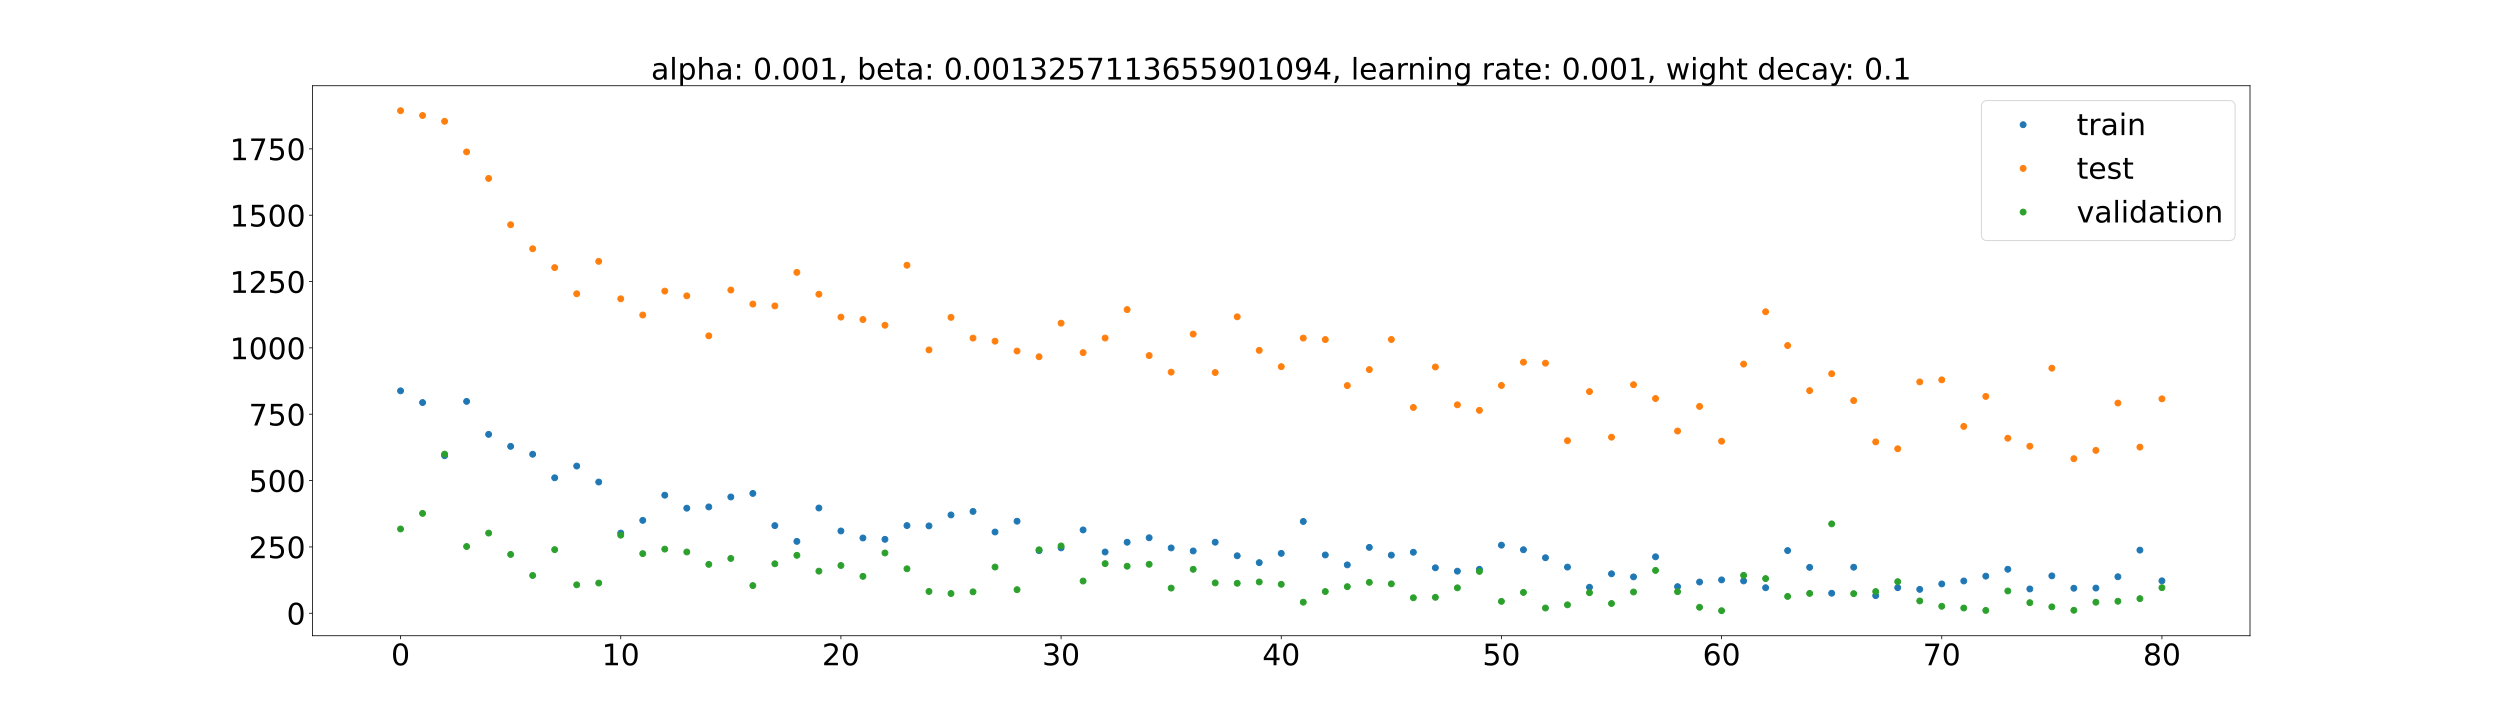 <?xml version="1.0" encoding="utf-8" standalone="no"?>
<!DOCTYPE svg PUBLIC "-//W3C//DTD SVG 1.1//EN"
  "http://www.w3.org/Graphics/SVG/1.1/DTD/svg11.dtd">
<!-- Created with matplotlib (https://matplotlib.org/) -->
<svg height="720pt" version="1.1" viewBox="0 0 2520 720" width="2520pt" xmlns="http://www.w3.org/2000/svg" xmlns:xlink="http://www.w3.org/1999/xlink">
 <defs>
  <style type="text/css">*{stroke-linecap:butt;stroke-linejoin:round;}</style>
 </defs>
 <g id="figure_1">
  <g id="patch_1">
   <path d="M 0 720 
L 2520 720 
L 2520 0 
L 0 0 
z
" style="fill:#ffffff;"/>
  </g>
  <g id="axes_1">
   <g id="patch_2">
    <path d="M 315 640.8 
L 2268 640.8 
L 2268 86.4 
L 315 86.4 
z
" style="fill:#ffffff;"/>
   </g>
   <g id="matplotlib.axis_1">
    <g id="xtick_1">
     <g id="line2d_1">
      <defs>
       <path d="M 0 0 
L 0 3.5 
" id="m3e5820875d" style="stroke:#000000;stroke-width:0.8;"/>
      </defs>
      <g>
       <use style="stroke:#000000;stroke-width:0.8;" x="403.773" xlink:href="#m3e5820875d" y="640.8"/>
      </g>
     </g>
     <g id="text_1">
      <!-- 0 -->
      <g transform="translate(394.229 670.595)scale(0.3 -0.3)">
       <defs>
        <path d="M 31.781 66.406 
Q 24.172 66.406 20.328 58.906 
Q 16.5 51.422 16.5 36.375 
Q 16.5 21.391 20.328 13.891 
Q 24.172 6.391 31.781 6.391 
Q 39.453 6.391 43.281 13.891 
Q 47.125 21.391 47.125 36.375 
Q 47.125 51.422 43.281 58.906 
Q 39.453 66.406 31.781 66.406 
z
M 31.781 74.219 
Q 44.047 74.219 50.516 64.516 
Q 56.984 54.828 56.984 36.375 
Q 56.984 17.969 50.516 8.266 
Q 44.047 -1.422 31.781 -1.422 
Q 19.531 -1.422 13.062 8.266 
Q 6.594 17.969 6.594 36.375 
Q 6.594 54.828 13.062 64.516 
Q 19.531 74.219 31.781 74.219 
z
" id="DejaVuSans-48"/>
       </defs>
       <use xlink:href="#DejaVuSans-48"/>
      </g>
     </g>
    </g>
    <g id="xtick_2">
     <g id="line2d_2">
      <g>
       <use style="stroke:#000000;stroke-width:0.8;" x="625.705" xlink:href="#m3e5820875d" y="640.8"/>
      </g>
     </g>
     <g id="text_2">
      <!-- 10 -->
      <g transform="translate(606.617 670.595)scale(0.3 -0.3)">
       <defs>
        <path d="M 12.406 8.297 
L 28.516 8.297 
L 28.516 63.922 
L 10.984 60.406 
L 10.984 69.391 
L 28.422 72.906 
L 38.281 72.906 
L 38.281 8.297 
L 54.391 8.297 
L 54.391 0 
L 12.406 0 
z
" id="DejaVuSans-49"/>
       </defs>
       <use xlink:href="#DejaVuSans-49"/>
       <use x="63.623" xlink:href="#DejaVuSans-48"/>
      </g>
     </g>
    </g>
    <g id="xtick_3">
     <g id="line2d_3">
      <g>
       <use style="stroke:#000000;stroke-width:0.8;" x="847.636" xlink:href="#m3e5820875d" y="640.8"/>
      </g>
     </g>
     <g id="text_3">
      <!-- 20 -->
      <g transform="translate(828.549 670.595)scale(0.3 -0.3)">
       <defs>
        <path d="M 19.188 8.297 
L 53.609 8.297 
L 53.609 0 
L 7.328 0 
L 7.328 8.297 
Q 12.938 14.109 22.625 23.891 
Q 32.328 33.688 34.812 36.531 
Q 39.547 41.844 41.422 45.531 
Q 43.312 49.219 43.312 52.781 
Q 43.312 58.594 39.234 62.25 
Q 35.156 65.922 28.609 65.922 
Q 23.969 65.922 18.812 64.312 
Q 13.672 62.703 7.812 59.422 
L 7.812 69.391 
Q 13.766 71.781 18.938 73 
Q 24.125 74.219 28.422 74.219 
Q 39.75 74.219 46.484 68.547 
Q 53.219 62.891 53.219 53.422 
Q 53.219 48.922 51.531 44.891 
Q 49.859 40.875 45.406 35.406 
Q 44.188 33.984 37.641 27.219 
Q 31.109 20.453 19.188 8.297 
z
" id="DejaVuSans-50"/>
       </defs>
       <use xlink:href="#DejaVuSans-50"/>
       <use x="63.623" xlink:href="#DejaVuSans-48"/>
      </g>
     </g>
    </g>
    <g id="xtick_4">
     <g id="line2d_4">
      <g>
       <use style="stroke:#000000;stroke-width:0.8;" x="1069.568" xlink:href="#m3e5820875d" y="640.8"/>
      </g>
     </g>
     <g id="text_4">
      <!-- 30 -->
      <g transform="translate(1050.481 670.595)scale(0.3 -0.3)">
       <defs>
        <path d="M 40.578 39.312 
Q 47.656 37.797 51.625 33 
Q 55.609 28.219 55.609 21.188 
Q 55.609 10.406 48.188 4.484 
Q 40.766 -1.422 27.094 -1.422 
Q 22.516 -1.422 17.656 -0.516 
Q 12.797 0.391 7.625 2.203 
L 7.625 11.719 
Q 11.719 9.328 16.594 8.109 
Q 21.484 6.891 26.812 6.891 
Q 36.078 6.891 40.938 10.547 
Q 45.797 14.203 45.797 21.188 
Q 45.797 27.641 41.281 31.266 
Q 36.766 34.906 28.719 34.906 
L 20.219 34.906 
L 20.219 43.016 
L 29.109 43.016 
Q 36.375 43.016 40.234 45.922 
Q 44.094 48.828 44.094 54.297 
Q 44.094 59.906 40.109 62.906 
Q 36.141 65.922 28.719 65.922 
Q 24.656 65.922 20.016 65.031 
Q 15.375 64.156 9.812 62.312 
L 9.812 71.094 
Q 15.438 72.656 20.344 73.438 
Q 25.25 74.219 29.594 74.219 
Q 40.828 74.219 47.359 69.109 
Q 53.906 64.016 53.906 55.328 
Q 53.906 49.266 50.438 45.094 
Q 46.969 40.922 40.578 39.312 
z
" id="DejaVuSans-51"/>
       </defs>
       <use xlink:href="#DejaVuSans-51"/>
       <use x="63.623" xlink:href="#DejaVuSans-48"/>
      </g>
     </g>
    </g>
    <g id="xtick_5">
     <g id="line2d_5">
      <g>
       <use style="stroke:#000000;stroke-width:0.8;" x="1291.5" xlink:href="#m3e5820875d" y="640.8"/>
      </g>
     </g>
     <g id="text_5">
      <!-- 40 -->
      <g transform="translate(1272.412 670.595)scale(0.3 -0.3)">
       <defs>
        <path d="M 37.797 64.312 
L 12.891 25.391 
L 37.797 25.391 
z
M 35.203 72.906 
L 47.609 72.906 
L 47.609 25.391 
L 58.016 25.391 
L 58.016 17.188 
L 47.609 17.188 
L 47.609 0 
L 37.797 0 
L 37.797 17.188 
L 4.891 17.188 
L 4.891 26.703 
z
" id="DejaVuSans-52"/>
       </defs>
       <use xlink:href="#DejaVuSans-52"/>
       <use x="63.623" xlink:href="#DejaVuSans-48"/>
      </g>
     </g>
    </g>
    <g id="xtick_6">
     <g id="line2d_6">
      <g>
       <use style="stroke:#000000;stroke-width:0.8;" x="1513.432" xlink:href="#m3e5820875d" y="640.8"/>
      </g>
     </g>
     <g id="text_6">
      <!-- 50 -->
      <g transform="translate(1494.344 670.595)scale(0.3 -0.3)">
       <defs>
        <path d="M 10.797 72.906 
L 49.516 72.906 
L 49.516 64.594 
L 19.828 64.594 
L 19.828 46.734 
Q 21.969 47.469 24.109 47.828 
Q 26.266 48.188 28.422 48.188 
Q 40.625 48.188 47.75 41.5 
Q 54.891 34.812 54.891 23.391 
Q 54.891 11.625 47.562 5.094 
Q 40.234 -1.422 26.906 -1.422 
Q 22.312 -1.422 17.547 -0.641 
Q 12.797 0.141 7.719 1.703 
L 7.719 11.625 
Q 12.109 9.234 16.797 8.062 
Q 21.484 6.891 26.703 6.891 
Q 35.156 6.891 40.078 11.328 
Q 45.016 15.766 45.016 23.391 
Q 45.016 31 40.078 35.438 
Q 35.156 39.891 26.703 39.891 
Q 22.75 39.891 18.812 39.016 
Q 14.891 38.141 10.797 36.281 
z
" id="DejaVuSans-53"/>
       </defs>
       <use xlink:href="#DejaVuSans-53"/>
       <use x="63.623" xlink:href="#DejaVuSans-48"/>
      </g>
     </g>
    </g>
    <g id="xtick_7">
     <g id="line2d_7">
      <g>
       <use style="stroke:#000000;stroke-width:0.8;" x="1735.364" xlink:href="#m3e5820875d" y="640.8"/>
      </g>
     </g>
     <g id="text_7">
      <!-- 60 -->
      <g transform="translate(1716.276 670.595)scale(0.3 -0.3)">
       <defs>
        <path d="M 33.016 40.375 
Q 26.375 40.375 22.484 35.828 
Q 18.609 31.297 18.609 23.391 
Q 18.609 15.531 22.484 10.953 
Q 26.375 6.391 33.016 6.391 
Q 39.656 6.391 43.531 10.953 
Q 47.406 15.531 47.406 23.391 
Q 47.406 31.297 43.531 35.828 
Q 39.656 40.375 33.016 40.375 
z
M 52.594 71.297 
L 52.594 62.312 
Q 48.875 64.062 45.094 64.984 
Q 41.312 65.922 37.594 65.922 
Q 27.828 65.922 22.672 59.328 
Q 17.531 52.734 16.797 39.406 
Q 19.672 43.656 24.016 45.922 
Q 28.375 48.188 33.594 48.188 
Q 44.578 48.188 50.953 41.516 
Q 57.328 34.859 57.328 23.391 
Q 57.328 12.156 50.688 5.359 
Q 44.047 -1.422 33.016 -1.422 
Q 20.359 -1.422 13.672 8.266 
Q 6.984 17.969 6.984 36.375 
Q 6.984 53.656 15.188 63.938 
Q 23.391 74.219 37.203 74.219 
Q 40.922 74.219 44.703 73.484 
Q 48.484 72.75 52.594 71.297 
z
" id="DejaVuSans-54"/>
       </defs>
       <use xlink:href="#DejaVuSans-54"/>
       <use x="63.623" xlink:href="#DejaVuSans-48"/>
      </g>
     </g>
    </g>
    <g id="xtick_8">
     <g id="line2d_8">
      <g>
       <use style="stroke:#000000;stroke-width:0.8;" x="1957.295" xlink:href="#m3e5820875d" y="640.8"/>
      </g>
     </g>
     <g id="text_8">
      <!-- 70 -->
      <g transform="translate(1938.208 670.595)scale(0.3 -0.3)">
       <defs>
        <path d="M 8.203 72.906 
L 55.078 72.906 
L 55.078 68.703 
L 28.609 0 
L 18.312 0 
L 43.219 64.594 
L 8.203 64.594 
z
" id="DejaVuSans-55"/>
       </defs>
       <use xlink:href="#DejaVuSans-55"/>
       <use x="63.623" xlink:href="#DejaVuSans-48"/>
      </g>
     </g>
    </g>
    <g id="xtick_9">
     <g id="line2d_9">
      <g>
       <use style="stroke:#000000;stroke-width:0.8;" x="2179.227" xlink:href="#m3e5820875d" y="640.8"/>
      </g>
     </g>
     <g id="text_9">
      <!-- 80 -->
      <g transform="translate(2160.14 670.595)scale(0.3 -0.3)">
       <defs>
        <path d="M 31.781 34.625 
Q 24.75 34.625 20.719 30.859 
Q 16.703 27.094 16.703 20.516 
Q 16.703 13.922 20.719 10.156 
Q 24.75 6.391 31.781 6.391 
Q 38.812 6.391 42.859 10.172 
Q 46.922 13.969 46.922 20.516 
Q 46.922 27.094 42.891 30.859 
Q 38.875 34.625 31.781 34.625 
z
M 21.922 38.812 
Q 15.578 40.375 12.031 44.719 
Q 8.5 49.078 8.5 55.328 
Q 8.5 64.062 14.719 69.141 
Q 20.953 74.219 31.781 74.219 
Q 42.672 74.219 48.875 69.141 
Q 55.078 64.062 55.078 55.328 
Q 55.078 49.078 51.531 44.719 
Q 48 40.375 41.703 38.812 
Q 48.828 37.156 52.797 32.312 
Q 56.781 27.484 56.781 20.516 
Q 56.781 9.906 50.312 4.234 
Q 43.844 -1.422 31.781 -1.422 
Q 19.734 -1.422 13.25 4.234 
Q 6.781 9.906 6.781 20.516 
Q 6.781 27.484 10.781 32.312 
Q 14.797 37.156 21.922 38.812 
z
M 18.312 54.391 
Q 18.312 48.734 21.844 45.562 
Q 25.391 42.391 31.781 42.391 
Q 38.141 42.391 41.719 45.562 
Q 45.312 48.734 45.312 54.391 
Q 45.312 60.062 41.719 63.234 
Q 38.141 66.406 31.781 66.406 
Q 25.391 66.406 21.844 63.234 
Q 18.312 60.062 18.312 54.391 
z
" id="DejaVuSans-56"/>
       </defs>
       <use xlink:href="#DejaVuSans-56"/>
       <use x="63.623" xlink:href="#DejaVuSans-48"/>
      </g>
     </g>
    </g>
   </g>
   <g id="matplotlib.axis_2">
    <g id="ytick_1">
     <g id="line2d_10">
      <defs>
       <path d="M 0 0 
L -3.5 0 
" id="m3a3e8e4cc3" style="stroke:#000000;stroke-width:0.8;"/>
      </defs>
      <g>
       <use style="stroke:#000000;stroke-width:0.8;" x="315" xlink:href="#m3a3e8e4cc3" y="618.151"/>
      </g>
     </g>
     <g id="text_10">
      <!-- 0 -->
      <g transform="translate(288.913 629.548)scale(0.3 -0.3)">
       <use xlink:href="#DejaVuSans-48"/>
      </g>
     </g>
    </g>
    <g id="ytick_2">
     <g id="line2d_11">
      <g>
       <use style="stroke:#000000;stroke-width:0.8;" x="315" xlink:href="#m3a3e8e4cc3" y="551.282"/>
      </g>
     </g>
     <g id="text_11">
      <!-- 250 -->
      <g transform="translate(250.738 562.68)scale(0.3 -0.3)">
       <use xlink:href="#DejaVuSans-50"/>
       <use x="63.623" xlink:href="#DejaVuSans-53"/>
       <use x="127.246" xlink:href="#DejaVuSans-48"/>
      </g>
     </g>
    </g>
    <g id="ytick_3">
     <g id="line2d_12">
      <g>
       <use style="stroke:#000000;stroke-width:0.8;" x="315" xlink:href="#m3a3e8e4cc3" y="484.414"/>
      </g>
     </g>
     <g id="text_12">
      <!-- 500 -->
      <g transform="translate(250.738 495.811)scale(0.3 -0.3)">
       <use xlink:href="#DejaVuSans-53"/>
       <use x="63.623" xlink:href="#DejaVuSans-48"/>
       <use x="127.246" xlink:href="#DejaVuSans-48"/>
      </g>
     </g>
    </g>
    <g id="ytick_4">
     <g id="line2d_13">
      <g>
       <use style="stroke:#000000;stroke-width:0.8;" x="315" xlink:href="#m3a3e8e4cc3" y="417.545"/>
      </g>
     </g>
     <g id="text_13">
      <!-- 750 -->
      <g transform="translate(250.738 428.943)scale(0.3 -0.3)">
       <use xlink:href="#DejaVuSans-55"/>
       <use x="63.623" xlink:href="#DejaVuSans-53"/>
       <use x="127.246" xlink:href="#DejaVuSans-48"/>
      </g>
     </g>
    </g>
    <g id="ytick_5">
     <g id="line2d_14">
      <g>
       <use style="stroke:#000000;stroke-width:0.8;" x="315" xlink:href="#m3a3e8e4cc3" y="350.677"/>
      </g>
     </g>
     <g id="text_14">
      <!-- 1000 -->
      <g transform="translate(231.65 362.074)scale(0.3 -0.3)">
       <use xlink:href="#DejaVuSans-49"/>
       <use x="63.623" xlink:href="#DejaVuSans-48"/>
       <use x="127.246" xlink:href="#DejaVuSans-48"/>
       <use x="190.869" xlink:href="#DejaVuSans-48"/>
      </g>
     </g>
    </g>
    <g id="ytick_6">
     <g id="line2d_15">
      <g>
       <use style="stroke:#000000;stroke-width:0.8;" x="315" xlink:href="#m3a3e8e4cc3" y="283.808"/>
      </g>
     </g>
     <g id="text_15">
      <!-- 1250 -->
      <g transform="translate(231.65 295.206)scale(0.3 -0.3)">
       <use xlink:href="#DejaVuSans-49"/>
       <use x="63.623" xlink:href="#DejaVuSans-50"/>
       <use x="127.246" xlink:href="#DejaVuSans-53"/>
       <use x="190.869" xlink:href="#DejaVuSans-48"/>
      </g>
     </g>
    </g>
    <g id="ytick_7">
     <g id="line2d_16">
      <g>
       <use style="stroke:#000000;stroke-width:0.8;" x="315" xlink:href="#m3a3e8e4cc3" y="216.94"/>
      </g>
     </g>
     <g id="text_16">
      <!-- 1500 -->
      <g transform="translate(231.65 228.337)scale(0.3 -0.3)">
       <use xlink:href="#DejaVuSans-49"/>
       <use x="63.623" xlink:href="#DejaVuSans-53"/>
       <use x="127.246" xlink:href="#DejaVuSans-48"/>
       <use x="190.869" xlink:href="#DejaVuSans-48"/>
      </g>
     </g>
    </g>
    <g id="ytick_8">
     <g id="line2d_17">
      <g>
       <use style="stroke:#000000;stroke-width:0.8;" x="315" xlink:href="#m3a3e8e4cc3" y="150.071"/>
      </g>
     </g>
     <g id="text_17">
      <!-- 1750 -->
      <g transform="translate(231.65 161.469)scale(0.3 -0.3)">
       <use xlink:href="#DejaVuSans-49"/>
       <use x="63.623" xlink:href="#DejaVuSans-55"/>
       <use x="127.246" xlink:href="#DejaVuSans-53"/>
       <use x="190.869" xlink:href="#DejaVuSans-48"/>
      </g>
     </g>
    </g>
   </g>
   <g id="line2d_18">
    <defs>
     <path d="M 0 3 
C 0.796 3 1.559 2.684 2.121 2.121 
C 2.684 1.559 3 0.796 3 0 
C 3 -0.796 2.684 -1.559 2.121 -2.121 
C 1.559 -2.684 0.796 -3 0 -3 
C -0.796 -3 -1.559 -2.684 -2.121 -2.121 
C -2.684 -1.559 -3 -0.796 -3 0 
C -3 0.796 -2.684 1.559 -2.121 2.121 
C -1.559 2.684 -0.796 3 0 3 
z
" id="mae0e68b828" style="stroke:#1f77b4;"/>
    </defs>
    <g clip-path="url(#pdd215419e8)">
     <use style="fill:#1f77b4;stroke:#1f77b4;" x="403.773" xlink:href="#mae0e68b828" y="393.965"/>
     <use style="fill:#1f77b4;stroke:#1f77b4;" x="425.966" xlink:href="#mae0e68b828" y="405.787"/>
     <use style="fill:#1f77b4;stroke:#1f77b4;" x="448.159" xlink:href="#mae0e68b828" y="459.325"/>
     <use style="fill:#1f77b4;stroke:#1f77b4;" x="470.352" xlink:href="#mae0e68b828" y="404.596"/>
     <use style="fill:#1f77b4;stroke:#1f77b4;" x="492.545" xlink:href="#mae0e68b828" y="437.84"/>
     <use style="fill:#1f77b4;stroke:#1f77b4;" x="514.739" xlink:href="#mae0e68b828" y="449.929"/>
     <use style="fill:#1f77b4;stroke:#1f77b4;" x="536.932" xlink:href="#mae0e68b828" y="457.886"/>
     <use style="fill:#1f77b4;stroke:#1f77b4;" x="559.125" xlink:href="#mae0e68b828" y="481.603"/>
     <use style="fill:#1f77b4;stroke:#1f77b4;" x="581.318" xlink:href="#mae0e68b828" y="469.773"/>
     <use style="fill:#1f77b4;stroke:#1f77b4;" x="603.511" xlink:href="#mae0e68b828" y="485.89"/>
     <use style="fill:#1f77b4;stroke:#1f77b4;" x="625.705" xlink:href="#mae0e68b828" y="537.343"/>
     <use style="fill:#1f77b4;stroke:#1f77b4;" x="647.898" xlink:href="#mae0e68b828" y="524.534"/>
     <use style="fill:#1f77b4;stroke:#1f77b4;" x="670.091" xlink:href="#mae0e68b828" y="499.146"/>
     <use style="fill:#1f77b4;stroke:#1f77b4;" x="692.284" xlink:href="#mae0e68b828" y="512.25"/>
     <use style="fill:#1f77b4;stroke:#1f77b4;" x="714.477" xlink:href="#mae0e68b828" y="510.967"/>
     <use style="fill:#1f77b4;stroke:#1f77b4;" x="736.67" xlink:href="#mae0e68b828" y="500.935"/>
     <use style="fill:#1f77b4;stroke:#1f77b4;" x="758.864" xlink:href="#mae0e68b828" y="497.372"/>
     <use style="fill:#1f77b4;stroke:#1f77b4;" x="781.057" xlink:href="#mae0e68b828" y="529.808"/>
     <use style="fill:#1f77b4;stroke:#1f77b4;" x="803.25" xlink:href="#mae0e68b828" y="545.706"/>
     <use style="fill:#1f77b4;stroke:#1f77b4;" x="825.443" xlink:href="#mae0e68b828" y="512.051"/>
     <use style="fill:#1f77b4;stroke:#1f77b4;" x="847.636" xlink:href="#mae0e68b828" y="535.215"/>
     <use style="fill:#1f77b4;stroke:#1f77b4;" x="869.83" xlink:href="#mae0e68b828" y="542.284"/>
     <use style="fill:#1f77b4;stroke:#1f77b4;" x="892.023" xlink:href="#mae0e68b828" y="543.637"/>
     <use style="fill:#1f77b4;stroke:#1f77b4;" x="914.216" xlink:href="#mae0e68b828" y="529.766"/>
     <use style="fill:#1f77b4;stroke:#1f77b4;" x="936.409" xlink:href="#mae0e68b828" y="530.104"/>
     <use style="fill:#1f77b4;stroke:#1f77b4;" x="958.602" xlink:href="#mae0e68b828" y="519.058"/>
     <use style="fill:#1f77b4;stroke:#1f77b4;" x="980.795" xlink:href="#mae0e68b828" y="515.526"/>
     <use style="fill:#1f77b4;stroke:#1f77b4;" x="1002.989" xlink:href="#mae0e68b828" y="536.261"/>
     <use style="fill:#1f77b4;stroke:#1f77b4;" x="1025.182" xlink:href="#mae0e68b828" y="525.378"/>
     <use style="fill:#1f77b4;stroke:#1f77b4;" x="1047.375" xlink:href="#mae0e68b828" y="555.039"/>
     <use style="fill:#1f77b4;stroke:#1f77b4;" x="1069.568" xlink:href="#mae0e68b828" y="552.261"/>
     <use style="fill:#1f77b4;stroke:#1f77b4;" x="1091.761" xlink:href="#mae0e68b828" y="534.172"/>
     <use style="fill:#1f77b4;stroke:#1f77b4;" x="1113.955" xlink:href="#mae0e68b828" y="556.426"/>
     <use style="fill:#1f77b4;stroke:#1f77b4;" x="1136.148" xlink:href="#mae0e68b828" y="546.576"/>
     <use style="fill:#1f77b4;stroke:#1f77b4;" x="1158.341" xlink:href="#mae0e68b828" y="542.059"/>
     <use style="fill:#1f77b4;stroke:#1f77b4;" x="1180.534" xlink:href="#mae0e68b828" y="552.314"/>
     <use style="fill:#1f77b4;stroke:#1f77b4;" x="1202.727" xlink:href="#mae0e68b828" y="555.366"/>
     <use style="fill:#1f77b4;stroke:#1f77b4;" x="1224.92" xlink:href="#mae0e68b828" y="546.559"/>
     <use style="fill:#1f77b4;stroke:#1f77b4;" x="1247.114" xlink:href="#mae0e68b828" y="560.22"/>
     <use style="fill:#1f77b4;stroke:#1f77b4;" x="1269.307" xlink:href="#mae0e68b828" y="567.143"/>
     <use style="fill:#1f77b4;stroke:#1f77b4;" x="1291.5" xlink:href="#mae0e68b828" y="557.802"/>
     <use style="fill:#1f77b4;stroke:#1f77b4;" x="1313.693" xlink:href="#mae0e68b828" y="525.637"/>
     <use style="fill:#1f77b4;stroke:#1f77b4;" x="1335.886" xlink:href="#mae0e68b828" y="559.412"/>
     <use style="fill:#1f77b4;stroke:#1f77b4;" x="1358.08" xlink:href="#mae0e68b828" y="569.4"/>
     <use style="fill:#1f77b4;stroke:#1f77b4;" x="1380.273" xlink:href="#mae0e68b828" y="551.765"/>
     <use style="fill:#1f77b4;stroke:#1f77b4;" x="1402.466" xlink:href="#mae0e68b828" y="559.569"/>
     <use style="fill:#1f77b4;stroke:#1f77b4;" x="1424.659" xlink:href="#mae0e68b828" y="556.649"/>
     <use style="fill:#1f77b4;stroke:#1f77b4;" x="1446.852" xlink:href="#mae0e68b828" y="572.338"/>
     <use style="fill:#1f77b4;stroke:#1f77b4;" x="1469.045" xlink:href="#mae0e68b828" y="575.736"/>
     <use style="fill:#1f77b4;stroke:#1f77b4;" x="1491.239" xlink:href="#mae0e68b828" y="573.817"/>
     <use style="fill:#1f77b4;stroke:#1f77b4;" x="1513.432" xlink:href="#mae0e68b828" y="549.5"/>
     <use style="fill:#1f77b4;stroke:#1f77b4;" x="1535.625" xlink:href="#mae0e68b828" y="554.131"/>
     <use style="fill:#1f77b4;stroke:#1f77b4;" x="1557.818" xlink:href="#mae0e68b828" y="562.206"/>
     <use style="fill:#1f77b4;stroke:#1f77b4;" x="1580.011" xlink:href="#mae0e68b828" y="571.618"/>
     <use style="fill:#1f77b4;stroke:#1f77b4;" x="1602.205" xlink:href="#mae0e68b828" y="591.938"/>
     <use style="fill:#1f77b4;stroke:#1f77b4;" x="1624.398" xlink:href="#mae0e68b828" y="578.392"/>
     <use style="fill:#1f77b4;stroke:#1f77b4;" x="1646.591" xlink:href="#mae0e68b828" y="581.496"/>
     <use style="fill:#1f77b4;stroke:#1f77b4;" x="1668.784" xlink:href="#mae0e68b828" y="561.267"/>
     <use style="fill:#1f77b4;stroke:#1f77b4;" x="1690.977" xlink:href="#mae0e68b828" y="591.341"/>
     <use style="fill:#1f77b4;stroke:#1f77b4;" x="1713.17" xlink:href="#mae0e68b828" y="586.668"/>
     <use style="fill:#1f77b4;stroke:#1f77b4;" x="1735.364" xlink:href="#mae0e68b828" y="584.533"/>
     <use style="fill:#1f77b4;stroke:#1f77b4;" x="1757.557" xlink:href="#mae0e68b828" y="585.582"/>
     <use style="fill:#1f77b4;stroke:#1f77b4;" x="1779.75" xlink:href="#mae0e68b828" y="592.436"/>
     <use style="fill:#1f77b4;stroke:#1f77b4;" x="1801.943" xlink:href="#mae0e68b828" y="554.984"/>
     <use style="fill:#1f77b4;stroke:#1f77b4;" x="1824.136" xlink:href="#mae0e68b828" y="571.871"/>
     <use style="fill:#1f77b4;stroke:#1f77b4;" x="1846.33" xlink:href="#mae0e68b828" y="597.968"/>
     <use style="fill:#1f77b4;stroke:#1f77b4;" x="1868.523" xlink:href="#mae0e68b828" y="571.745"/>
     <use style="fill:#1f77b4;stroke:#1f77b4;" x="1890.716" xlink:href="#mae0e68b828" y="600.398"/>
     <use style="fill:#1f77b4;stroke:#1f77b4;" x="1912.909" xlink:href="#mae0e68b828" y="592.383"/>
     <use style="fill:#1f77b4;stroke:#1f77b4;" x="1935.102" xlink:href="#mae0e68b828" y="594.089"/>
     <use style="fill:#1f77b4;stroke:#1f77b4;" x="1957.295" xlink:href="#mae0e68b828" y="588.608"/>
     <use style="fill:#1f77b4;stroke:#1f77b4;" x="1979.489" xlink:href="#mae0e68b828" y="585.619"/>
     <use style="fill:#1f77b4;stroke:#1f77b4;" x="2001.682" xlink:href="#mae0e68b828" y="580.753"/>
     <use style="fill:#1f77b4;stroke:#1f77b4;" x="2023.875" xlink:href="#mae0e68b828" y="573.805"/>
     <use style="fill:#1f77b4;stroke:#1f77b4;" x="2046.068" xlink:href="#mae0e68b828" y="593.661"/>
     <use style="fill:#1f77b4;stroke:#1f77b4;" x="2068.261" xlink:href="#mae0e68b828" y="580.467"/>
     <use style="fill:#1f77b4;stroke:#1f77b4;" x="2090.455" xlink:href="#mae0e68b828" y="592.939"/>
     <use style="fill:#1f77b4;stroke:#1f77b4;" x="2112.648" xlink:href="#mae0e68b828" y="592.774"/>
     <use style="fill:#1f77b4;stroke:#1f77b4;" x="2134.841" xlink:href="#mae0e68b828" y="581.355"/>
     <use style="fill:#1f77b4;stroke:#1f77b4;" x="2157.034" xlink:href="#mae0e68b828" y="554.522"/>
     <use style="fill:#1f77b4;stroke:#1f77b4;" x="2179.227" xlink:href="#mae0e68b828" y="585.47"/>
    </g>
   </g>
   <g id="line2d_19">
    <defs>
     <path d="M 0 3 
C 0.796 3 1.559 2.684 2.121 2.121 
C 2.684 1.559 3 0.796 3 0 
C 3 -0.796 2.684 -1.559 2.121 -2.121 
C 1.559 -2.684 0.796 -3 0 -3 
C -0.796 -3 -1.559 -2.684 -2.121 -2.121 
C -2.684 -1.559 -3 -0.796 -3 0 
C -3 0.796 -2.684 1.559 -2.121 2.121 
C -1.559 2.684 -0.796 3 0 3 
z
" id="mb3a1698da4" style="stroke:#ff7f0e;"/>
    </defs>
    <g clip-path="url(#pdd215419e8)">
     <use style="fill:#ff7f0e;stroke:#ff7f0e;" x="403.773" xlink:href="#mb3a1698da4" y="111.6"/>
     <use style="fill:#ff7f0e;stroke:#ff7f0e;" x="425.966" xlink:href="#mb3a1698da4" y="116.415"/>
     <use style="fill:#ff7f0e;stroke:#ff7f0e;" x="448.159" xlink:href="#mb3a1698da4" y="122.269"/>
     <use style="fill:#ff7f0e;stroke:#ff7f0e;" x="470.352" xlink:href="#mb3a1698da4" y="153.125"/>
     <use style="fill:#ff7f0e;stroke:#ff7f0e;" x="492.545" xlink:href="#mb3a1698da4" y="179.853"/>
     <use style="fill:#ff7f0e;stroke:#ff7f0e;" x="514.739" xlink:href="#mb3a1698da4" y="226.546"/>
     <use style="fill:#ff7f0e;stroke:#ff7f0e;" x="536.932" xlink:href="#mb3a1698da4" y="250.743"/>
     <use style="fill:#ff7f0e;stroke:#ff7f0e;" x="559.125" xlink:href="#mb3a1698da4" y="269.739"/>
     <use style="fill:#ff7f0e;stroke:#ff7f0e;" x="581.318" xlink:href="#mb3a1698da4" y="296.137"/>
     <use style="fill:#ff7f0e;stroke:#ff7f0e;" x="603.511" xlink:href="#mb3a1698da4" y="263.457"/>
     <use style="fill:#ff7f0e;stroke:#ff7f0e;" x="625.705" xlink:href="#mb3a1698da4" y="301.186"/>
     <use style="fill:#ff7f0e;stroke:#ff7f0e;" x="647.898" xlink:href="#mb3a1698da4" y="317.532"/>
     <use style="fill:#ff7f0e;stroke:#ff7f0e;" x="670.091" xlink:href="#mb3a1698da4" y="293.424"/>
     <use style="fill:#ff7f0e;stroke:#ff7f0e;" x="692.284" xlink:href="#mb3a1698da4" y="298.221"/>
     <use style="fill:#ff7f0e;stroke:#ff7f0e;" x="714.477" xlink:href="#mb3a1698da4" y="338.521"/>
     <use style="fill:#ff7f0e;stroke:#ff7f0e;" x="736.67" xlink:href="#mb3a1698da4" y="292.357"/>
     <use style="fill:#ff7f0e;stroke:#ff7f0e;" x="758.864" xlink:href="#mb3a1698da4" y="306.513"/>
     <use style="fill:#ff7f0e;stroke:#ff7f0e;" x="781.057" xlink:href="#mb3a1698da4" y="308.365"/>
     <use style="fill:#ff7f0e;stroke:#ff7f0e;" x="803.25" xlink:href="#mb3a1698da4" y="274.554"/>
     <use style="fill:#ff7f0e;stroke:#ff7f0e;" x="825.443" xlink:href="#mb3a1698da4" y="296.58"/>
     <use style="fill:#ff7f0e;stroke:#ff7f0e;" x="847.636" xlink:href="#mb3a1698da4" y="319.653"/>
     <use style="fill:#ff7f0e;stroke:#ff7f0e;" x="869.83" xlink:href="#mb3a1698da4" y="322.066"/>
     <use style="fill:#ff7f0e;stroke:#ff7f0e;" x="892.023" xlink:href="#mb3a1698da4" y="327.831"/>
     <use style="fill:#ff7f0e;stroke:#ff7f0e;" x="914.216" xlink:href="#mb3a1698da4" y="267.363"/>
     <use style="fill:#ff7f0e;stroke:#ff7f0e;" x="936.409" xlink:href="#mb3a1698da4" y="352.702"/>
     <use style="fill:#ff7f0e;stroke:#ff7f0e;" x="958.602" xlink:href="#mb3a1698da4" y="319.905"/>
     <use style="fill:#ff7f0e;stroke:#ff7f0e;" x="980.795" xlink:href="#mb3a1698da4" y="340.816"/>
     <use style="fill:#ff7f0e;stroke:#ff7f0e;" x="1002.989" xlink:href="#mb3a1698da4" y="343.916"/>
     <use style="fill:#ff7f0e;stroke:#ff7f0e;" x="1025.182" xlink:href="#mb3a1698da4" y="353.845"/>
     <use style="fill:#ff7f0e;stroke:#ff7f0e;" x="1047.375" xlink:href="#mb3a1698da4" y="359.598"/>
     <use style="fill:#ff7f0e;stroke:#ff7f0e;" x="1069.568" xlink:href="#mb3a1698da4" y="325.753"/>
     <use style="fill:#ff7f0e;stroke:#ff7f0e;" x="1091.761" xlink:href="#mb3a1698da4" y="355.445"/>
     <use style="fill:#ff7f0e;stroke:#ff7f0e;" x="1113.955" xlink:href="#mb3a1698da4" y="340.738"/>
     <use style="fill:#ff7f0e;stroke:#ff7f0e;" x="1136.148" xlink:href="#mb3a1698da4" y="312.062"/>
     <use style="fill:#ff7f0e;stroke:#ff7f0e;" x="1158.341" xlink:href="#mb3a1698da4" y="358.397"/>
     <use style="fill:#ff7f0e;stroke:#ff7f0e;" x="1180.534" xlink:href="#mb3a1698da4" y="375.125"/>
     <use style="fill:#ff7f0e;stroke:#ff7f0e;" x="1202.727" xlink:href="#mb3a1698da4" y="336.753"/>
     <use style="fill:#ff7f0e;stroke:#ff7f0e;" x="1224.92" xlink:href="#mb3a1698da4" y="375.504"/>
     <use style="fill:#ff7f0e;stroke:#ff7f0e;" x="1247.114" xlink:href="#mb3a1698da4" y="319.338"/>
     <use style="fill:#ff7f0e;stroke:#ff7f0e;" x="1269.307" xlink:href="#mb3a1698da4" y="353.16"/>
     <use style="fill:#ff7f0e;stroke:#ff7f0e;" x="1291.5" xlink:href="#mb3a1698da4" y="369.568"/>
     <use style="fill:#ff7f0e;stroke:#ff7f0e;" x="1313.693" xlink:href="#mb3a1698da4" y="340.799"/>
     <use style="fill:#ff7f0e;stroke:#ff7f0e;" x="1335.886" xlink:href="#mb3a1698da4" y="342.274"/>
     <use style="fill:#ff7f0e;stroke:#ff7f0e;" x="1358.08" xlink:href="#mb3a1698da4" y="388.656"/>
     <use style="fill:#ff7f0e;stroke:#ff7f0e;" x="1380.273" xlink:href="#mb3a1698da4" y="372.539"/>
     <use style="fill:#ff7f0e;stroke:#ff7f0e;" x="1402.466" xlink:href="#mb3a1698da4" y="342.213"/>
     <use style="fill:#ff7f0e;stroke:#ff7f0e;" x="1424.659" xlink:href="#mb3a1698da4" y="410.727"/>
     <use style="fill:#ff7f0e;stroke:#ff7f0e;" x="1446.852" xlink:href="#mb3a1698da4" y="369.926"/>
     <use style="fill:#ff7f0e;stroke:#ff7f0e;" x="1469.045" xlink:href="#mb3a1698da4" y="408.069"/>
     <use style="fill:#ff7f0e;stroke:#ff7f0e;" x="1491.239" xlink:href="#mb3a1698da4" y="413.623"/>
     <use style="fill:#ff7f0e;stroke:#ff7f0e;" x="1513.432" xlink:href="#mb3a1698da4" y="388.56"/>
     <use style="fill:#ff7f0e;stroke:#ff7f0e;" x="1535.625" xlink:href="#mb3a1698da4" y="365.082"/>
     <use style="fill:#ff7f0e;stroke:#ff7f0e;" x="1557.818" xlink:href="#mb3a1698da4" y="366.062"/>
     <use style="fill:#ff7f0e;stroke:#ff7f0e;" x="1580.011" xlink:href="#mb3a1698da4" y="444.229"/>
     <use style="fill:#ff7f0e;stroke:#ff7f0e;" x="1602.205" xlink:href="#mb3a1698da4" y="394.711"/>
     <use style="fill:#ff7f0e;stroke:#ff7f0e;" x="1624.398" xlink:href="#mb3a1698da4" y="440.672"/>
     <use style="fill:#ff7f0e;stroke:#ff7f0e;" x="1646.591" xlink:href="#mb3a1698da4" y="387.77"/>
     <use style="fill:#ff7f0e;stroke:#ff7f0e;" x="1668.784" xlink:href="#mb3a1698da4" y="401.698"/>
     <use style="fill:#ff7f0e;stroke:#ff7f0e;" x="1690.977" xlink:href="#mb3a1698da4" y="434.486"/>
     <use style="fill:#ff7f0e;stroke:#ff7f0e;" x="1713.17" xlink:href="#mb3a1698da4" y="409.653"/>
     <use style="fill:#ff7f0e;stroke:#ff7f0e;" x="1735.364" xlink:href="#mb3a1698da4" y="444.725"/>
     <use style="fill:#ff7f0e;stroke:#ff7f0e;" x="1757.557" xlink:href="#mb3a1698da4" y="366.999"/>
     <use style="fill:#ff7f0e;stroke:#ff7f0e;" x="1779.75" xlink:href="#mb3a1698da4" y="314.271"/>
     <use style="fill:#ff7f0e;stroke:#ff7f0e;" x="1801.943" xlink:href="#mb3a1698da4" y="348.303"/>
     <use style="fill:#ff7f0e;stroke:#ff7f0e;" x="1824.136" xlink:href="#mb3a1698da4" y="393.761"/>
     <use style="fill:#ff7f0e;stroke:#ff7f0e;" x="1846.33" xlink:href="#mb3a1698da4" y="376.739"/>
     <use style="fill:#ff7f0e;stroke:#ff7f0e;" x="1868.523" xlink:href="#mb3a1698da4" y="403.773"/>
     <use style="fill:#ff7f0e;stroke:#ff7f0e;" x="1890.716" xlink:href="#mb3a1698da4" y="445.434"/>
     <use style="fill:#ff7f0e;stroke:#ff7f0e;" x="1912.909" xlink:href="#mb3a1698da4" y="452.363"/>
     <use style="fill:#ff7f0e;stroke:#ff7f0e;" x="1935.102" xlink:href="#mb3a1698da4" y="384.969"/>
     <use style="fill:#ff7f0e;stroke:#ff7f0e;" x="1957.295" xlink:href="#mb3a1698da4" y="382.887"/>
     <use style="fill:#ff7f0e;stroke:#ff7f0e;" x="1979.489" xlink:href="#mb3a1698da4" y="429.835"/>
     <use style="fill:#ff7f0e;stroke:#ff7f0e;" x="2001.682" xlink:href="#mb3a1698da4" y="399.602"/>
     <use style="fill:#ff7f0e;stroke:#ff7f0e;" x="2023.875" xlink:href="#mb3a1698da4" y="441.708"/>
     <use style="fill:#ff7f0e;stroke:#ff7f0e;" x="2046.068" xlink:href="#mb3a1698da4" y="449.778"/>
     <use style="fill:#ff7f0e;stroke:#ff7f0e;" x="2068.261" xlink:href="#mb3a1698da4" y="371.124"/>
     <use style="fill:#ff7f0e;stroke:#ff7f0e;" x="2090.455" xlink:href="#mb3a1698da4" y="462.364"/>
     <use style="fill:#ff7f0e;stroke:#ff7f0e;" x="2112.648" xlink:href="#mb3a1698da4" y="453.988"/>
     <use style="fill:#ff7f0e;stroke:#ff7f0e;" x="2134.841" xlink:href="#mb3a1698da4" y="406.286"/>
     <use style="fill:#ff7f0e;stroke:#ff7f0e;" x="2157.034" xlink:href="#mb3a1698da4" y="450.688"/>
     <use style="fill:#ff7f0e;stroke:#ff7f0e;" x="2179.227" xlink:href="#mb3a1698da4" y="402.03"/>
    </g>
   </g>
   <g id="line2d_20">
    <defs>
     <path d="M 0 3 
C 0.796 3 1.559 2.684 2.121 2.121 
C 2.684 1.559 3 0.796 3 0 
C 3 -0.796 2.684 -1.559 2.121 -2.121 
C 1.559 -2.684 0.796 -3 0 -3 
C -0.796 -3 -1.559 -2.684 -2.121 -2.121 
C -2.684 -1.559 -3 -0.796 -3 0 
C -3 0.796 -2.684 1.559 -2.121 2.121 
C -1.559 2.684 -0.796 3 0 3 
z
" id="m343a2df1bd" style="stroke:#2ca02c;"/>
    </defs>
    <g clip-path="url(#pdd215419e8)">
     <use style="fill:#2ca02c;stroke:#2ca02c;" x="403.773" xlink:href="#m343a2df1bd" y="533.216"/>
     <use style="fill:#2ca02c;stroke:#2ca02c;" x="425.966" xlink:href="#m343a2df1bd" y="517.496"/>
     <use style="fill:#2ca02c;stroke:#2ca02c;" x="448.159" xlink:href="#m343a2df1bd" y="457.756"/>
     <use style="fill:#2ca02c;stroke:#2ca02c;" x="470.352" xlink:href="#m343a2df1bd" y="550.876"/>
     <use style="fill:#2ca02c;stroke:#2ca02c;" x="492.545" xlink:href="#m343a2df1bd" y="537.329"/>
     <use style="fill:#2ca02c;stroke:#2ca02c;" x="514.739" xlink:href="#m343a2df1bd" y="558.881"/>
     <use style="fill:#2ca02c;stroke:#2ca02c;" x="536.932" xlink:href="#m343a2df1bd" y="580.071"/>
     <use style="fill:#2ca02c;stroke:#2ca02c;" x="559.125" xlink:href="#m343a2df1bd" y="554.039"/>
     <use style="fill:#2ca02c;stroke:#2ca02c;" x="581.318" xlink:href="#m343a2df1bd" y="589.497"/>
     <use style="fill:#2ca02c;stroke:#2ca02c;" x="603.511" xlink:href="#m343a2df1bd" y="587.699"/>
     <use style="fill:#2ca02c;stroke:#2ca02c;" x="625.705" xlink:href="#m343a2df1bd" y="539.472"/>
     <use style="fill:#2ca02c;stroke:#2ca02c;" x="647.898" xlink:href="#m343a2df1bd" y="558.065"/>
     <use style="fill:#2ca02c;stroke:#2ca02c;" x="670.091" xlink:href="#m343a2df1bd" y="553.491"/>
     <use style="fill:#2ca02c;stroke:#2ca02c;" x="692.284" xlink:href="#m343a2df1bd" y="556.395"/>
     <use style="fill:#2ca02c;stroke:#2ca02c;" x="714.477" xlink:href="#m343a2df1bd" y="568.884"/>
     <use style="fill:#2ca02c;stroke:#2ca02c;" x="736.67" xlink:href="#m343a2df1bd" y="562.918"/>
     <use style="fill:#2ca02c;stroke:#2ca02c;" x="758.864" xlink:href="#m343a2df1bd" y="590.271"/>
     <use style="fill:#2ca02c;stroke:#2ca02c;" x="781.057" xlink:href="#m343a2df1bd" y="568.289"/>
     <use style="fill:#2ca02c;stroke:#2ca02c;" x="803.25" xlink:href="#m343a2df1bd" y="559.765"/>
     <use style="fill:#2ca02c;stroke:#2ca02c;" x="825.443" xlink:href="#m343a2df1bd" y="575.711"/>
     <use style="fill:#2ca02c;stroke:#2ca02c;" x="847.636" xlink:href="#m343a2df1bd" y="570.012"/>
     <use style="fill:#2ca02c;stroke:#2ca02c;" x="869.83" xlink:href="#m343a2df1bd" y="580.967"/>
     <use style="fill:#2ca02c;stroke:#2ca02c;" x="892.023" xlink:href="#m343a2df1bd" y="557.387"/>
     <use style="fill:#2ca02c;stroke:#2ca02c;" x="914.216" xlink:href="#m343a2df1bd" y="573.343"/>
     <use style="fill:#2ca02c;stroke:#2ca02c;" x="936.409" xlink:href="#m343a2df1bd" y="596.184"/>
     <use style="fill:#2ca02c;stroke:#2ca02c;" x="958.602" xlink:href="#m343a2df1bd" y="598.267"/>
     <use style="fill:#2ca02c;stroke:#2ca02c;" x="980.795" xlink:href="#m343a2df1bd" y="596.567"/>
     <use style="fill:#2ca02c;stroke:#2ca02c;" x="1002.989" xlink:href="#m343a2df1bd" y="571.58"/>
     <use style="fill:#2ca02c;stroke:#2ca02c;" x="1025.182" xlink:href="#m343a2df1bd" y="594.385"/>
     <use style="fill:#2ca02c;stroke:#2ca02c;" x="1047.375" xlink:href="#m343a2df1bd" y="554.179"/>
     <use style="fill:#2ca02c;stroke:#2ca02c;" x="1069.568" xlink:href="#m343a2df1bd" y="550.311"/>
     <use style="fill:#2ca02c;stroke:#2ca02c;" x="1091.761" xlink:href="#m343a2df1bd" y="585.683"/>
     <use style="fill:#2ca02c;stroke:#2ca02c;" x="1113.955" xlink:href="#m343a2df1bd" y="568.14"/>
     <use style="fill:#2ca02c;stroke:#2ca02c;" x="1136.148" xlink:href="#m343a2df1bd" y="570.749"/>
     <use style="fill:#2ca02c;stroke:#2ca02c;" x="1158.341" xlink:href="#m343a2df1bd" y="568.805"/>
     <use style="fill:#2ca02c;stroke:#2ca02c;" x="1180.534" xlink:href="#m343a2df1bd" y="592.789"/>
     <use style="fill:#2ca02c;stroke:#2ca02c;" x="1202.727" xlink:href="#m343a2df1bd" y="573.866"/>
     <use style="fill:#2ca02c;stroke:#2ca02c;" x="1224.92" xlink:href="#m343a2df1bd" y="587.555"/>
     <use style="fill:#2ca02c;stroke:#2ca02c;" x="1247.114" xlink:href="#m343a2df1bd" y="587.933"/>
     <use style="fill:#2ca02c;stroke:#2ca02c;" x="1269.307" xlink:href="#m343a2df1bd" y="586.622"/>
     <use style="fill:#2ca02c;stroke:#2ca02c;" x="1291.5" xlink:href="#m343a2df1bd" y="588.972"/>
     <use style="fill:#2ca02c;stroke:#2ca02c;" x="1313.693" xlink:href="#m343a2df1bd" y="607.019"/>
     <use style="fill:#2ca02c;stroke:#2ca02c;" x="1335.886" xlink:href="#m343a2df1bd" y="596.267"/>
     <use style="fill:#2ca02c;stroke:#2ca02c;" x="1358.08" xlink:href="#m343a2df1bd" y="591.372"/>
     <use style="fill:#2ca02c;stroke:#2ca02c;" x="1380.273" xlink:href="#m343a2df1bd" y="586.98"/>
     <use style="fill:#2ca02c;stroke:#2ca02c;" x="1402.466" xlink:href="#m343a2df1bd" y="588.537"/>
     <use style="fill:#2ca02c;stroke:#2ca02c;" x="1424.659" xlink:href="#m343a2df1bd" y="602.568"/>
     <use style="fill:#2ca02c;stroke:#2ca02c;" x="1446.852" xlink:href="#m343a2df1bd" y="602.086"/>
     <use style="fill:#2ca02c;stroke:#2ca02c;" x="1469.045" xlink:href="#m343a2df1bd" y="592.531"/>
     <use style="fill:#2ca02c;stroke:#2ca02c;" x="1491.239" xlink:href="#m343a2df1bd" y="575.953"/>
     <use style="fill:#2ca02c;stroke:#2ca02c;" x="1513.432" xlink:href="#m343a2df1bd" y="606.183"/>
     <use style="fill:#2ca02c;stroke:#2ca02c;" x="1535.625" xlink:href="#m343a2df1bd" y="597.158"/>
     <use style="fill:#2ca02c;stroke:#2ca02c;" x="1557.818" xlink:href="#m343a2df1bd" y="612.883"/>
     <use style="fill:#2ca02c;stroke:#2ca02c;" x="1580.011" xlink:href="#m343a2df1bd" y="609.669"/>
     <use style="fill:#2ca02c;stroke:#2ca02c;" x="1602.205" xlink:href="#m343a2df1bd" y="597.427"/>
     <use style="fill:#2ca02c;stroke:#2ca02c;" x="1624.398" xlink:href="#m343a2df1bd" y="608.335"/>
     <use style="fill:#2ca02c;stroke:#2ca02c;" x="1646.591" xlink:href="#m343a2df1bd" y="596.731"/>
     <use style="fill:#2ca02c;stroke:#2ca02c;" x="1668.784" xlink:href="#m343a2df1bd" y="574.981"/>
     <use style="fill:#2ca02c;stroke:#2ca02c;" x="1690.977" xlink:href="#m343a2df1bd" y="596.425"/>
     <use style="fill:#2ca02c;stroke:#2ca02c;" x="1713.17" xlink:href="#m343a2df1bd" y="612.135"/>
     <use style="fill:#2ca02c;stroke:#2ca02c;" x="1735.364" xlink:href="#m343a2df1bd" y="615.6"/>
     <use style="fill:#2ca02c;stroke:#2ca02c;" x="1757.557" xlink:href="#m343a2df1bd" y="579.958"/>
     <use style="fill:#2ca02c;stroke:#2ca02c;" x="1779.75" xlink:href="#m343a2df1bd" y="583.221"/>
     <use style="fill:#2ca02c;stroke:#2ca02c;" x="1801.943" xlink:href="#m343a2df1bd" y="601.189"/>
     <use style="fill:#2ca02c;stroke:#2ca02c;" x="1824.136" xlink:href="#m343a2df1bd" y="598.151"/>
     <use style="fill:#2ca02c;stroke:#2ca02c;" x="1846.33" xlink:href="#m343a2df1bd" y="528.071"/>
     <use style="fill:#2ca02c;stroke:#2ca02c;" x="1868.523" xlink:href="#m343a2df1bd" y="598.387"/>
     <use style="fill:#2ca02c;stroke:#2ca02c;" x="1890.716" xlink:href="#m343a2df1bd" y="596.278"/>
     <use style="fill:#2ca02c;stroke:#2ca02c;" x="1912.909" xlink:href="#m343a2df1bd" y="586.317"/>
     <use style="fill:#2ca02c;stroke:#2ca02c;" x="1935.102" xlink:href="#m343a2df1bd" y="605.748"/>
     <use style="fill:#2ca02c;stroke:#2ca02c;" x="1957.295" xlink:href="#m343a2df1bd" y="611.127"/>
     <use style="fill:#2ca02c;stroke:#2ca02c;" x="1979.489" xlink:href="#m343a2df1bd" y="612.889"/>
     <use style="fill:#2ca02c;stroke:#2ca02c;" x="2001.682" xlink:href="#m343a2df1bd" y="615.299"/>
     <use style="fill:#2ca02c;stroke:#2ca02c;" x="2023.875" xlink:href="#m343a2df1bd" y="595.692"/>
     <use style="fill:#2ca02c;stroke:#2ca02c;" x="2046.068" xlink:href="#m343a2df1bd" y="607.495"/>
     <use style="fill:#2ca02c;stroke:#2ca02c;" x="2068.261" xlink:href="#m343a2df1bd" y="611.713"/>
     <use style="fill:#2ca02c;stroke:#2ca02c;" x="2090.455" xlink:href="#m343a2df1bd" y="615.145"/>
     <use style="fill:#2ca02c;stroke:#2ca02c;" x="2112.648" xlink:href="#m343a2df1bd" y="607.046"/>
     <use style="fill:#2ca02c;stroke:#2ca02c;" x="2134.841" xlink:href="#m343a2df1bd" y="606.066"/>
     <use style="fill:#2ca02c;stroke:#2ca02c;" x="2157.034" xlink:href="#m343a2df1bd" y="603.43"/>
     <use style="fill:#2ca02c;stroke:#2ca02c;" x="2179.227" xlink:href="#m343a2df1bd" y="592.371"/>
    </g>
   </g>
   <g id="patch_3">
    <path d="M 315 640.8 
L 315 86.4 
" style="fill:none;stroke:#000000;stroke-linecap:square;stroke-linejoin:miter;stroke-width:0.8;"/>
   </g>
   <g id="patch_4">
    <path d="M 2268 640.8 
L 2268 86.4 
" style="fill:none;stroke:#000000;stroke-linecap:square;stroke-linejoin:miter;stroke-width:0.8;"/>
   </g>
   <g id="patch_5">
    <path d="M 315 640.8 
L 2268 640.8 
" style="fill:none;stroke:#000000;stroke-linecap:square;stroke-linejoin:miter;stroke-width:0.8;"/>
   </g>
   <g id="patch_6">
    <path d="M 315 86.4 
L 2268 86.4 
" style="fill:none;stroke:#000000;stroke-linecap:square;stroke-linejoin:miter;stroke-width:0.8;"/>
   </g>
   <g id="text_18">
    <!-- alpha: 0.001, beta: 0.0013257113655901094, learning rate: 0.001, wight decay: 0.1 -->
    <g transform="translate(656.304 80.161)scale(0.3 -0.3)">
     <defs>
      <path d="M 34.281 27.484 
Q 23.391 27.484 19.188 25 
Q 14.984 22.516 14.984 16.5 
Q 14.984 11.719 18.141 8.906 
Q 21.297 6.109 26.703 6.109 
Q 34.188 6.109 38.703 11.406 
Q 43.219 16.703 43.219 25.484 
L 43.219 27.484 
z
M 52.203 31.203 
L 52.203 0 
L 43.219 0 
L 43.219 8.297 
Q 40.141 3.328 35.547 0.953 
Q 30.953 -1.422 24.312 -1.422 
Q 15.922 -1.422 10.953 3.297 
Q 6 8.016 6 15.922 
Q 6 25.141 12.172 29.828 
Q 18.359 34.516 30.609 34.516 
L 43.219 34.516 
L 43.219 35.406 
Q 43.219 41.609 39.141 45 
Q 35.062 48.391 27.688 48.391 
Q 23 48.391 18.547 47.266 
Q 14.109 46.141 10.016 43.891 
L 10.016 52.203 
Q 14.938 54.109 19.578 55.047 
Q 24.219 56 28.609 56 
Q 40.484 56 46.344 49.844 
Q 52.203 43.703 52.203 31.203 
z
" id="DejaVuSans-97"/>
      <path d="M 9.422 75.984 
L 18.406 75.984 
L 18.406 0 
L 9.422 0 
z
" id="DejaVuSans-108"/>
      <path d="M 18.109 8.203 
L 18.109 -20.797 
L 9.078 -20.797 
L 9.078 54.688 
L 18.109 54.688 
L 18.109 46.391 
Q 20.953 51.266 25.266 53.625 
Q 29.594 56 35.594 56 
Q 45.562 56 51.781 48.094 
Q 58.016 40.188 58.016 27.297 
Q 58.016 14.406 51.781 6.484 
Q 45.562 -1.422 35.594 -1.422 
Q 29.594 -1.422 25.266 0.953 
Q 20.953 3.328 18.109 8.203 
z
M 48.688 27.297 
Q 48.688 37.203 44.609 42.844 
Q 40.531 48.484 33.406 48.484 
Q 26.266 48.484 22.188 42.844 
Q 18.109 37.203 18.109 27.297 
Q 18.109 17.391 22.188 11.75 
Q 26.266 6.109 33.406 6.109 
Q 40.531 6.109 44.609 11.75 
Q 48.688 17.391 48.688 27.297 
z
" id="DejaVuSans-112"/>
      <path d="M 54.891 33.016 
L 54.891 0 
L 45.906 0 
L 45.906 32.719 
Q 45.906 40.484 42.875 44.328 
Q 39.844 48.188 33.797 48.188 
Q 26.516 48.188 22.312 43.547 
Q 18.109 38.922 18.109 30.906 
L 18.109 0 
L 9.078 0 
L 9.078 75.984 
L 18.109 75.984 
L 18.109 46.188 
Q 21.344 51.125 25.703 53.562 
Q 30.078 56 35.797 56 
Q 45.219 56 50.047 50.172 
Q 54.891 44.344 54.891 33.016 
z
" id="DejaVuSans-104"/>
      <path d="M 11.719 12.406 
L 22.016 12.406 
L 22.016 0 
L 11.719 0 
z
M 11.719 51.703 
L 22.016 51.703 
L 22.016 39.312 
L 11.719 39.312 
z
" id="DejaVuSans-58"/>
      <path id="DejaVuSans-32"/>
      <path d="M 10.688 12.406 
L 21 12.406 
L 21 0 
L 10.688 0 
z
" id="DejaVuSans-46"/>
      <path d="M 11.719 12.406 
L 22.016 12.406 
L 22.016 4 
L 14.016 -11.625 
L 7.719 -11.625 
L 11.719 4 
z
" id="DejaVuSans-44"/>
      <path d="M 48.688 27.297 
Q 48.688 37.203 44.609 42.844 
Q 40.531 48.484 33.406 48.484 
Q 26.266 48.484 22.188 42.844 
Q 18.109 37.203 18.109 27.297 
Q 18.109 17.391 22.188 11.75 
Q 26.266 6.109 33.406 6.109 
Q 40.531 6.109 44.609 11.75 
Q 48.688 17.391 48.688 27.297 
z
M 18.109 46.391 
Q 20.953 51.266 25.266 53.625 
Q 29.594 56 35.594 56 
Q 45.562 56 51.781 48.094 
Q 58.016 40.188 58.016 27.297 
Q 58.016 14.406 51.781 6.484 
Q 45.562 -1.422 35.594 -1.422 
Q 29.594 -1.422 25.266 0.953 
Q 20.953 3.328 18.109 8.203 
L 18.109 0 
L 9.078 0 
L 9.078 75.984 
L 18.109 75.984 
z
" id="DejaVuSans-98"/>
      <path d="M 56.203 29.594 
L 56.203 25.203 
L 14.891 25.203 
Q 15.484 15.922 20.484 11.062 
Q 25.484 6.203 34.422 6.203 
Q 39.594 6.203 44.453 7.469 
Q 49.312 8.734 54.109 11.281 
L 54.109 2.781 
Q 49.266 0.734 44.188 -0.344 
Q 39.109 -1.422 33.891 -1.422 
Q 20.797 -1.422 13.156 6.188 
Q 5.516 13.812 5.516 26.812 
Q 5.516 40.234 12.766 48.109 
Q 20.016 56 32.328 56 
Q 43.359 56 49.781 48.891 
Q 56.203 41.797 56.203 29.594 
z
M 47.219 32.234 
Q 47.125 39.594 43.094 43.984 
Q 39.062 48.391 32.422 48.391 
Q 24.906 48.391 20.391 44.141 
Q 15.875 39.891 15.188 32.172 
z
" id="DejaVuSans-101"/>
      <path d="M 18.312 70.219 
L 18.312 54.688 
L 36.812 54.688 
L 36.812 47.703 
L 18.312 47.703 
L 18.312 18.016 
Q 18.312 11.328 20.141 9.422 
Q 21.969 7.516 27.594 7.516 
L 36.812 7.516 
L 36.812 0 
L 27.594 0 
Q 17.188 0 13.234 3.875 
Q 9.281 7.766 9.281 18.016 
L 9.281 47.703 
L 2.688 47.703 
L 2.688 54.688 
L 9.281 54.688 
L 9.281 70.219 
z
" id="DejaVuSans-116"/>
      <path d="M 10.984 1.516 
L 10.984 10.5 
Q 14.703 8.734 18.5 7.812 
Q 22.312 6.891 25.984 6.891 
Q 35.75 6.891 40.891 13.453 
Q 46.047 20.016 46.781 33.406 
Q 43.953 29.203 39.594 26.953 
Q 35.25 24.703 29.984 24.703 
Q 19.047 24.703 12.672 31.312 
Q 6.297 37.938 6.297 49.422 
Q 6.297 60.641 12.938 67.422 
Q 19.578 74.219 30.609 74.219 
Q 43.266 74.219 49.922 64.516 
Q 56.594 54.828 56.594 36.375 
Q 56.594 19.141 48.406 8.859 
Q 40.234 -1.422 26.422 -1.422 
Q 22.703 -1.422 18.891 -0.688 
Q 15.094 0.047 10.984 1.516 
z
M 30.609 32.422 
Q 37.25 32.422 41.125 36.953 
Q 45.016 41.5 45.016 49.422 
Q 45.016 57.281 41.125 61.844 
Q 37.25 66.406 30.609 66.406 
Q 23.969 66.406 20.094 61.844 
Q 16.219 57.281 16.219 49.422 
Q 16.219 41.5 20.094 36.953 
Q 23.969 32.422 30.609 32.422 
z
" id="DejaVuSans-57"/>
      <path d="M 41.109 46.297 
Q 39.594 47.172 37.812 47.578 
Q 36.031 48 33.891 48 
Q 26.266 48 22.188 43.047 
Q 18.109 38.094 18.109 28.812 
L 18.109 0 
L 9.078 0 
L 9.078 54.688 
L 18.109 54.688 
L 18.109 46.188 
Q 20.953 51.172 25.484 53.578 
Q 30.031 56 36.531 56 
Q 37.453 56 38.578 55.875 
Q 39.703 55.766 41.062 55.516 
z
" id="DejaVuSans-114"/>
      <path d="M 54.891 33.016 
L 54.891 0 
L 45.906 0 
L 45.906 32.719 
Q 45.906 40.484 42.875 44.328 
Q 39.844 48.188 33.797 48.188 
Q 26.516 48.188 22.312 43.547 
Q 18.109 38.922 18.109 30.906 
L 18.109 0 
L 9.078 0 
L 9.078 54.688 
L 18.109 54.688 
L 18.109 46.188 
Q 21.344 51.125 25.703 53.562 
Q 30.078 56 35.797 56 
Q 45.219 56 50.047 50.172 
Q 54.891 44.344 54.891 33.016 
z
" id="DejaVuSans-110"/>
      <path d="M 9.422 54.688 
L 18.406 54.688 
L 18.406 0 
L 9.422 0 
z
M 9.422 75.984 
L 18.406 75.984 
L 18.406 64.594 
L 9.422 64.594 
z
" id="DejaVuSans-105"/>
      <path d="M 45.406 27.984 
Q 45.406 37.75 41.375 43.109 
Q 37.359 48.484 30.078 48.484 
Q 22.859 48.484 18.828 43.109 
Q 14.797 37.75 14.797 27.984 
Q 14.797 18.266 18.828 12.891 
Q 22.859 7.516 30.078 7.516 
Q 37.359 7.516 41.375 12.891 
Q 45.406 18.266 45.406 27.984 
z
M 54.391 6.781 
Q 54.391 -7.172 48.188 -13.984 
Q 42 -20.797 29.203 -20.797 
Q 24.469 -20.797 20.266 -20.094 
Q 16.062 -19.391 12.109 -17.922 
L 12.109 -9.188 
Q 16.062 -11.328 19.922 -12.344 
Q 23.781 -13.375 27.781 -13.375 
Q 36.625 -13.375 41.016 -8.766 
Q 45.406 -4.156 45.406 5.172 
L 45.406 9.625 
Q 42.625 4.781 38.281 2.391 
Q 33.938 0 27.875 0 
Q 17.828 0 11.672 7.656 
Q 5.516 15.328 5.516 27.984 
Q 5.516 40.672 11.672 48.328 
Q 17.828 56 27.875 56 
Q 33.938 56 38.281 53.609 
Q 42.625 51.219 45.406 46.391 
L 45.406 54.688 
L 54.391 54.688 
z
" id="DejaVuSans-103"/>
      <path d="M 4.203 54.688 
L 13.188 54.688 
L 24.422 12.016 
L 35.594 54.688 
L 46.188 54.688 
L 57.422 12.016 
L 68.609 54.688 
L 77.594 54.688 
L 63.281 0 
L 52.688 0 
L 40.922 44.828 
L 29.109 0 
L 18.5 0 
z
" id="DejaVuSans-119"/>
      <path d="M 45.406 46.391 
L 45.406 75.984 
L 54.391 75.984 
L 54.391 0 
L 45.406 0 
L 45.406 8.203 
Q 42.578 3.328 38.25 0.953 
Q 33.938 -1.422 27.875 -1.422 
Q 17.969 -1.422 11.734 6.484 
Q 5.516 14.406 5.516 27.297 
Q 5.516 40.188 11.734 48.094 
Q 17.969 56 27.875 56 
Q 33.938 56 38.25 53.625 
Q 42.578 51.266 45.406 46.391 
z
M 14.797 27.297 
Q 14.797 17.391 18.875 11.75 
Q 22.953 6.109 30.078 6.109 
Q 37.203 6.109 41.297 11.75 
Q 45.406 17.391 45.406 27.297 
Q 45.406 37.203 41.297 42.844 
Q 37.203 48.484 30.078 48.484 
Q 22.953 48.484 18.875 42.844 
Q 14.797 37.203 14.797 27.297 
z
" id="DejaVuSans-100"/>
      <path d="M 48.781 52.594 
L 48.781 44.188 
Q 44.969 46.297 41.141 47.344 
Q 37.312 48.391 33.406 48.391 
Q 24.656 48.391 19.812 42.844 
Q 14.984 37.312 14.984 27.297 
Q 14.984 17.281 19.812 11.734 
Q 24.656 6.203 33.406 6.203 
Q 37.312 6.203 41.141 7.25 
Q 44.969 8.297 48.781 10.406 
L 48.781 2.094 
Q 45.016 0.344 40.984 -0.531 
Q 36.969 -1.422 32.422 -1.422 
Q 20.062 -1.422 12.781 6.344 
Q 5.516 14.109 5.516 27.297 
Q 5.516 40.672 12.859 48.328 
Q 20.219 56 33.016 56 
Q 37.156 56 41.109 55.141 
Q 45.062 54.297 48.781 52.594 
z
" id="DejaVuSans-99"/>
      <path d="M 32.172 -5.078 
Q 28.375 -14.844 24.75 -17.812 
Q 21.141 -20.797 15.094 -20.797 
L 7.906 -20.797 
L 7.906 -13.281 
L 13.188 -13.281 
Q 16.891 -13.281 18.938 -11.516 
Q 21 -9.766 23.484 -3.219 
L 25.094 0.875 
L 2.984 54.688 
L 12.5 54.688 
L 29.594 11.922 
L 46.688 54.688 
L 56.203 54.688 
z
" id="DejaVuSans-121"/>
     </defs>
     <use xlink:href="#DejaVuSans-97"/>
     <use x="61.279" xlink:href="#DejaVuSans-108"/>
     <use x="89.062" xlink:href="#DejaVuSans-112"/>
     <use x="152.539" xlink:href="#DejaVuSans-104"/>
     <use x="215.918" xlink:href="#DejaVuSans-97"/>
     <use x="277.197" xlink:href="#DejaVuSans-58"/>
     <use x="310.889" xlink:href="#DejaVuSans-32"/>
     <use x="342.676" xlink:href="#DejaVuSans-48"/>
     <use x="406.299" xlink:href="#DejaVuSans-46"/>
     <use x="438.086" xlink:href="#DejaVuSans-48"/>
     <use x="501.709" xlink:href="#DejaVuSans-48"/>
     <use x="565.332" xlink:href="#DejaVuSans-49"/>
     <use x="628.955" xlink:href="#DejaVuSans-44"/>
     <use x="660.742" xlink:href="#DejaVuSans-32"/>
     <use x="692.529" xlink:href="#DejaVuSans-98"/>
     <use x="756.006" xlink:href="#DejaVuSans-101"/>
     <use x="817.529" xlink:href="#DejaVuSans-116"/>
     <use x="856.738" xlink:href="#DejaVuSans-97"/>
     <use x="918.018" xlink:href="#DejaVuSans-58"/>
     <use x="951.709" xlink:href="#DejaVuSans-32"/>
     <use x="983.496" xlink:href="#DejaVuSans-48"/>
     <use x="1047.119" xlink:href="#DejaVuSans-46"/>
     <use x="1078.906" xlink:href="#DejaVuSans-48"/>
     <use x="1142.529" xlink:href="#DejaVuSans-48"/>
     <use x="1206.152" xlink:href="#DejaVuSans-49"/>
     <use x="1269.775" xlink:href="#DejaVuSans-51"/>
     <use x="1333.398" xlink:href="#DejaVuSans-50"/>
     <use x="1397.021" xlink:href="#DejaVuSans-53"/>
     <use x="1460.645" xlink:href="#DejaVuSans-55"/>
     <use x="1524.268" xlink:href="#DejaVuSans-49"/>
     <use x="1587.891" xlink:href="#DejaVuSans-49"/>
     <use x="1651.514" xlink:href="#DejaVuSans-51"/>
     <use x="1715.137" xlink:href="#DejaVuSans-54"/>
     <use x="1778.76" xlink:href="#DejaVuSans-53"/>
     <use x="1842.383" xlink:href="#DejaVuSans-53"/>
     <use x="1906.006" xlink:href="#DejaVuSans-57"/>
     <use x="1969.629" xlink:href="#DejaVuSans-48"/>
     <use x="2033.252" xlink:href="#DejaVuSans-49"/>
     <use x="2096.875" xlink:href="#DejaVuSans-48"/>
     <use x="2160.498" xlink:href="#DejaVuSans-57"/>
     <use x="2224.121" xlink:href="#DejaVuSans-52"/>
     <use x="2287.744" xlink:href="#DejaVuSans-44"/>
     <use x="2319.531" xlink:href="#DejaVuSans-32"/>
     <use x="2351.318" xlink:href="#DejaVuSans-108"/>
     <use x="2379.102" xlink:href="#DejaVuSans-101"/>
     <use x="2440.625" xlink:href="#DejaVuSans-97"/>
     <use x="2501.904" xlink:href="#DejaVuSans-114"/>
     <use x="2541.268" xlink:href="#DejaVuSans-110"/>
     <use x="2604.646" xlink:href="#DejaVuSans-105"/>
     <use x="2632.43" xlink:href="#DejaVuSans-110"/>
     <use x="2695.809" xlink:href="#DejaVuSans-103"/>
     <use x="2759.285" xlink:href="#DejaVuSans-32"/>
     <use x="2791.072" xlink:href="#DejaVuSans-114"/>
     <use x="2832.186" xlink:href="#DejaVuSans-97"/>
     <use x="2893.465" xlink:href="#DejaVuSans-116"/>
     <use x="2932.674" xlink:href="#DejaVuSans-101"/>
     <use x="2994.197" xlink:href="#DejaVuSans-58"/>
     <use x="3027.889" xlink:href="#DejaVuSans-32"/>
     <use x="3059.676" xlink:href="#DejaVuSans-48"/>
     <use x="3123.299" xlink:href="#DejaVuSans-46"/>
     <use x="3155.086" xlink:href="#DejaVuSans-48"/>
     <use x="3218.709" xlink:href="#DejaVuSans-48"/>
     <use x="3282.332" xlink:href="#DejaVuSans-49"/>
     <use x="3345.955" xlink:href="#DejaVuSans-44"/>
     <use x="3377.742" xlink:href="#DejaVuSans-32"/>
     <use x="3409.529" xlink:href="#DejaVuSans-119"/>
     <use x="3491.316" xlink:href="#DejaVuSans-105"/>
     <use x="3519.1" xlink:href="#DejaVuSans-103"/>
     <use x="3582.576" xlink:href="#DejaVuSans-104"/>
     <use x="3645.955" xlink:href="#DejaVuSans-116"/>
     <use x="3685.164" xlink:href="#DejaVuSans-32"/>
     <use x="3716.951" xlink:href="#DejaVuSans-100"/>
     <use x="3780.428" xlink:href="#DejaVuSans-101"/>
     <use x="3841.951" xlink:href="#DejaVuSans-99"/>
     <use x="3896.932" xlink:href="#DejaVuSans-97"/>
     <use x="3958.211" xlink:href="#DejaVuSans-121"/>
     <use x="4010.141" xlink:href="#DejaVuSans-58"/>
     <use x="4043.832" xlink:href="#DejaVuSans-32"/>
     <use x="4075.619" xlink:href="#DejaVuSans-48"/>
     <use x="4139.242" xlink:href="#DejaVuSans-46"/>
     <use x="4171.029" xlink:href="#DejaVuSans-49"/>
    </g>
   </g>
   <g id="legend_1">
    <g id="patch_7">
     <path d="M 2003.297 242.503 
L 2247 242.503 
Q 2253 242.503 2253 236.503 
L 2253 107.4 
Q 2253 101.4 2247 101.4 
L 2003.297 101.4 
Q 1997.297 101.4 1997.297 107.4 
L 1997.297 236.503 
Q 1997.297 242.503 2003.297 242.503 
z
" style="fill:#ffffff;opacity:0.8;stroke:#cccccc;stroke-linejoin:miter;"/>
    </g>
    <g id="line2d_21"/>
    <g id="line2d_22">
     <g>
      <use style="fill:#1f77b4;stroke:#1f77b4;" x="2039.297" xlink:href="#mae0e68b828" y="125.695"/>
     </g>
    </g>
    <g id="text_19">
     <!-- train -->
     <g transform="translate(2093.297 136.195)scale(0.3 -0.3)">
      <use xlink:href="#DejaVuSans-116"/>
      <use x="39.209" xlink:href="#DejaVuSans-114"/>
      <use x="80.322" xlink:href="#DejaVuSans-97"/>
      <use x="141.602" xlink:href="#DejaVuSans-105"/>
      <use x="169.385" xlink:href="#DejaVuSans-110"/>
     </g>
    </g>
    <g id="line2d_23"/>
    <g id="line2d_24">
     <g>
      <use style="fill:#ff7f0e;stroke:#ff7f0e;" x="2039.297" xlink:href="#mb3a1698da4" y="169.73"/>
     </g>
    </g>
    <g id="text_20">
     <!-- test -->
     <g transform="translate(2093.297 180.23)scale(0.3 -0.3)">
      <defs>
       <path d="M 44.281 53.078 
L 44.281 44.578 
Q 40.484 46.531 36.375 47.5 
Q 32.281 48.484 27.875 48.484 
Q 21.188 48.484 17.844 46.438 
Q 14.5 44.391 14.5 40.281 
Q 14.5 37.156 16.891 35.375 
Q 19.281 33.594 26.516 31.984 
L 29.594 31.297 
Q 39.156 29.25 43.188 25.516 
Q 47.219 21.781 47.219 15.094 
Q 47.219 7.469 41.188 3.016 
Q 35.156 -1.422 24.609 -1.422 
Q 20.219 -1.422 15.453 -0.562 
Q 10.688 0.297 5.422 2 
L 5.422 11.281 
Q 10.406 8.688 15.234 7.391 
Q 20.062 6.109 24.812 6.109 
Q 31.156 6.109 34.562 8.281 
Q 37.984 10.453 37.984 14.406 
Q 37.984 18.062 35.516 20.016 
Q 33.062 21.969 24.703 23.781 
L 21.578 24.516 
Q 13.234 26.266 9.516 29.906 
Q 5.812 33.547 5.812 39.891 
Q 5.812 47.609 11.281 51.797 
Q 16.75 56 26.812 56 
Q 31.781 56 36.172 55.266 
Q 40.578 54.547 44.281 53.078 
z
" id="DejaVuSans-115"/>
      </defs>
      <use xlink:href="#DejaVuSans-116"/>
      <use x="39.209" xlink:href="#DejaVuSans-101"/>
      <use x="100.732" xlink:href="#DejaVuSans-115"/>
      <use x="152.832" xlink:href="#DejaVuSans-116"/>
     </g>
    </g>
    <g id="line2d_25"/>
    <g id="line2d_26">
     <g>
      <use style="fill:#2ca02c;stroke:#2ca02c;" x="2039.297" xlink:href="#m343a2df1bd" y="213.764"/>
     </g>
    </g>
    <g id="text_21">
     <!-- validation -->
     <g transform="translate(2093.297 224.264)scale(0.3 -0.3)">
      <defs>
       <path d="M 2.984 54.688 
L 12.5 54.688 
L 29.594 8.797 
L 46.688 54.688 
L 56.203 54.688 
L 35.688 0 
L 23.484 0 
z
" id="DejaVuSans-118"/>
       <path d="M 30.609 48.391 
Q 23.391 48.391 19.188 42.75 
Q 14.984 37.109 14.984 27.297 
Q 14.984 17.484 19.156 11.844 
Q 23.344 6.203 30.609 6.203 
Q 37.797 6.203 41.984 11.859 
Q 46.188 17.531 46.188 27.297 
Q 46.188 37.016 41.984 42.703 
Q 37.797 48.391 30.609 48.391 
z
M 30.609 56 
Q 42.328 56 49.016 48.375 
Q 55.719 40.766 55.719 27.297 
Q 55.719 13.875 49.016 6.219 
Q 42.328 -1.422 30.609 -1.422 
Q 18.844 -1.422 12.172 6.219 
Q 5.516 13.875 5.516 27.297 
Q 5.516 40.766 12.172 48.375 
Q 18.844 56 30.609 56 
z
" id="DejaVuSans-111"/>
      </defs>
      <use xlink:href="#DejaVuSans-118"/>
      <use x="59.18" xlink:href="#DejaVuSans-97"/>
      <use x="120.459" xlink:href="#DejaVuSans-108"/>
      <use x="148.242" xlink:href="#DejaVuSans-105"/>
      <use x="176.025" xlink:href="#DejaVuSans-100"/>
      <use x="239.502" xlink:href="#DejaVuSans-97"/>
      <use x="300.781" xlink:href="#DejaVuSans-116"/>
      <use x="339.99" xlink:href="#DejaVuSans-105"/>
      <use x="367.773" xlink:href="#DejaVuSans-111"/>
      <use x="428.955" xlink:href="#DejaVuSans-110"/>
     </g>
    </g>
   </g>
  </g>
 </g>
 <defs>
  <clipPath id="pdd215419e8">
   <rect height="554.4" width="1953" x="315" y="86.4"/>
  </clipPath>
 </defs>
</svg>
